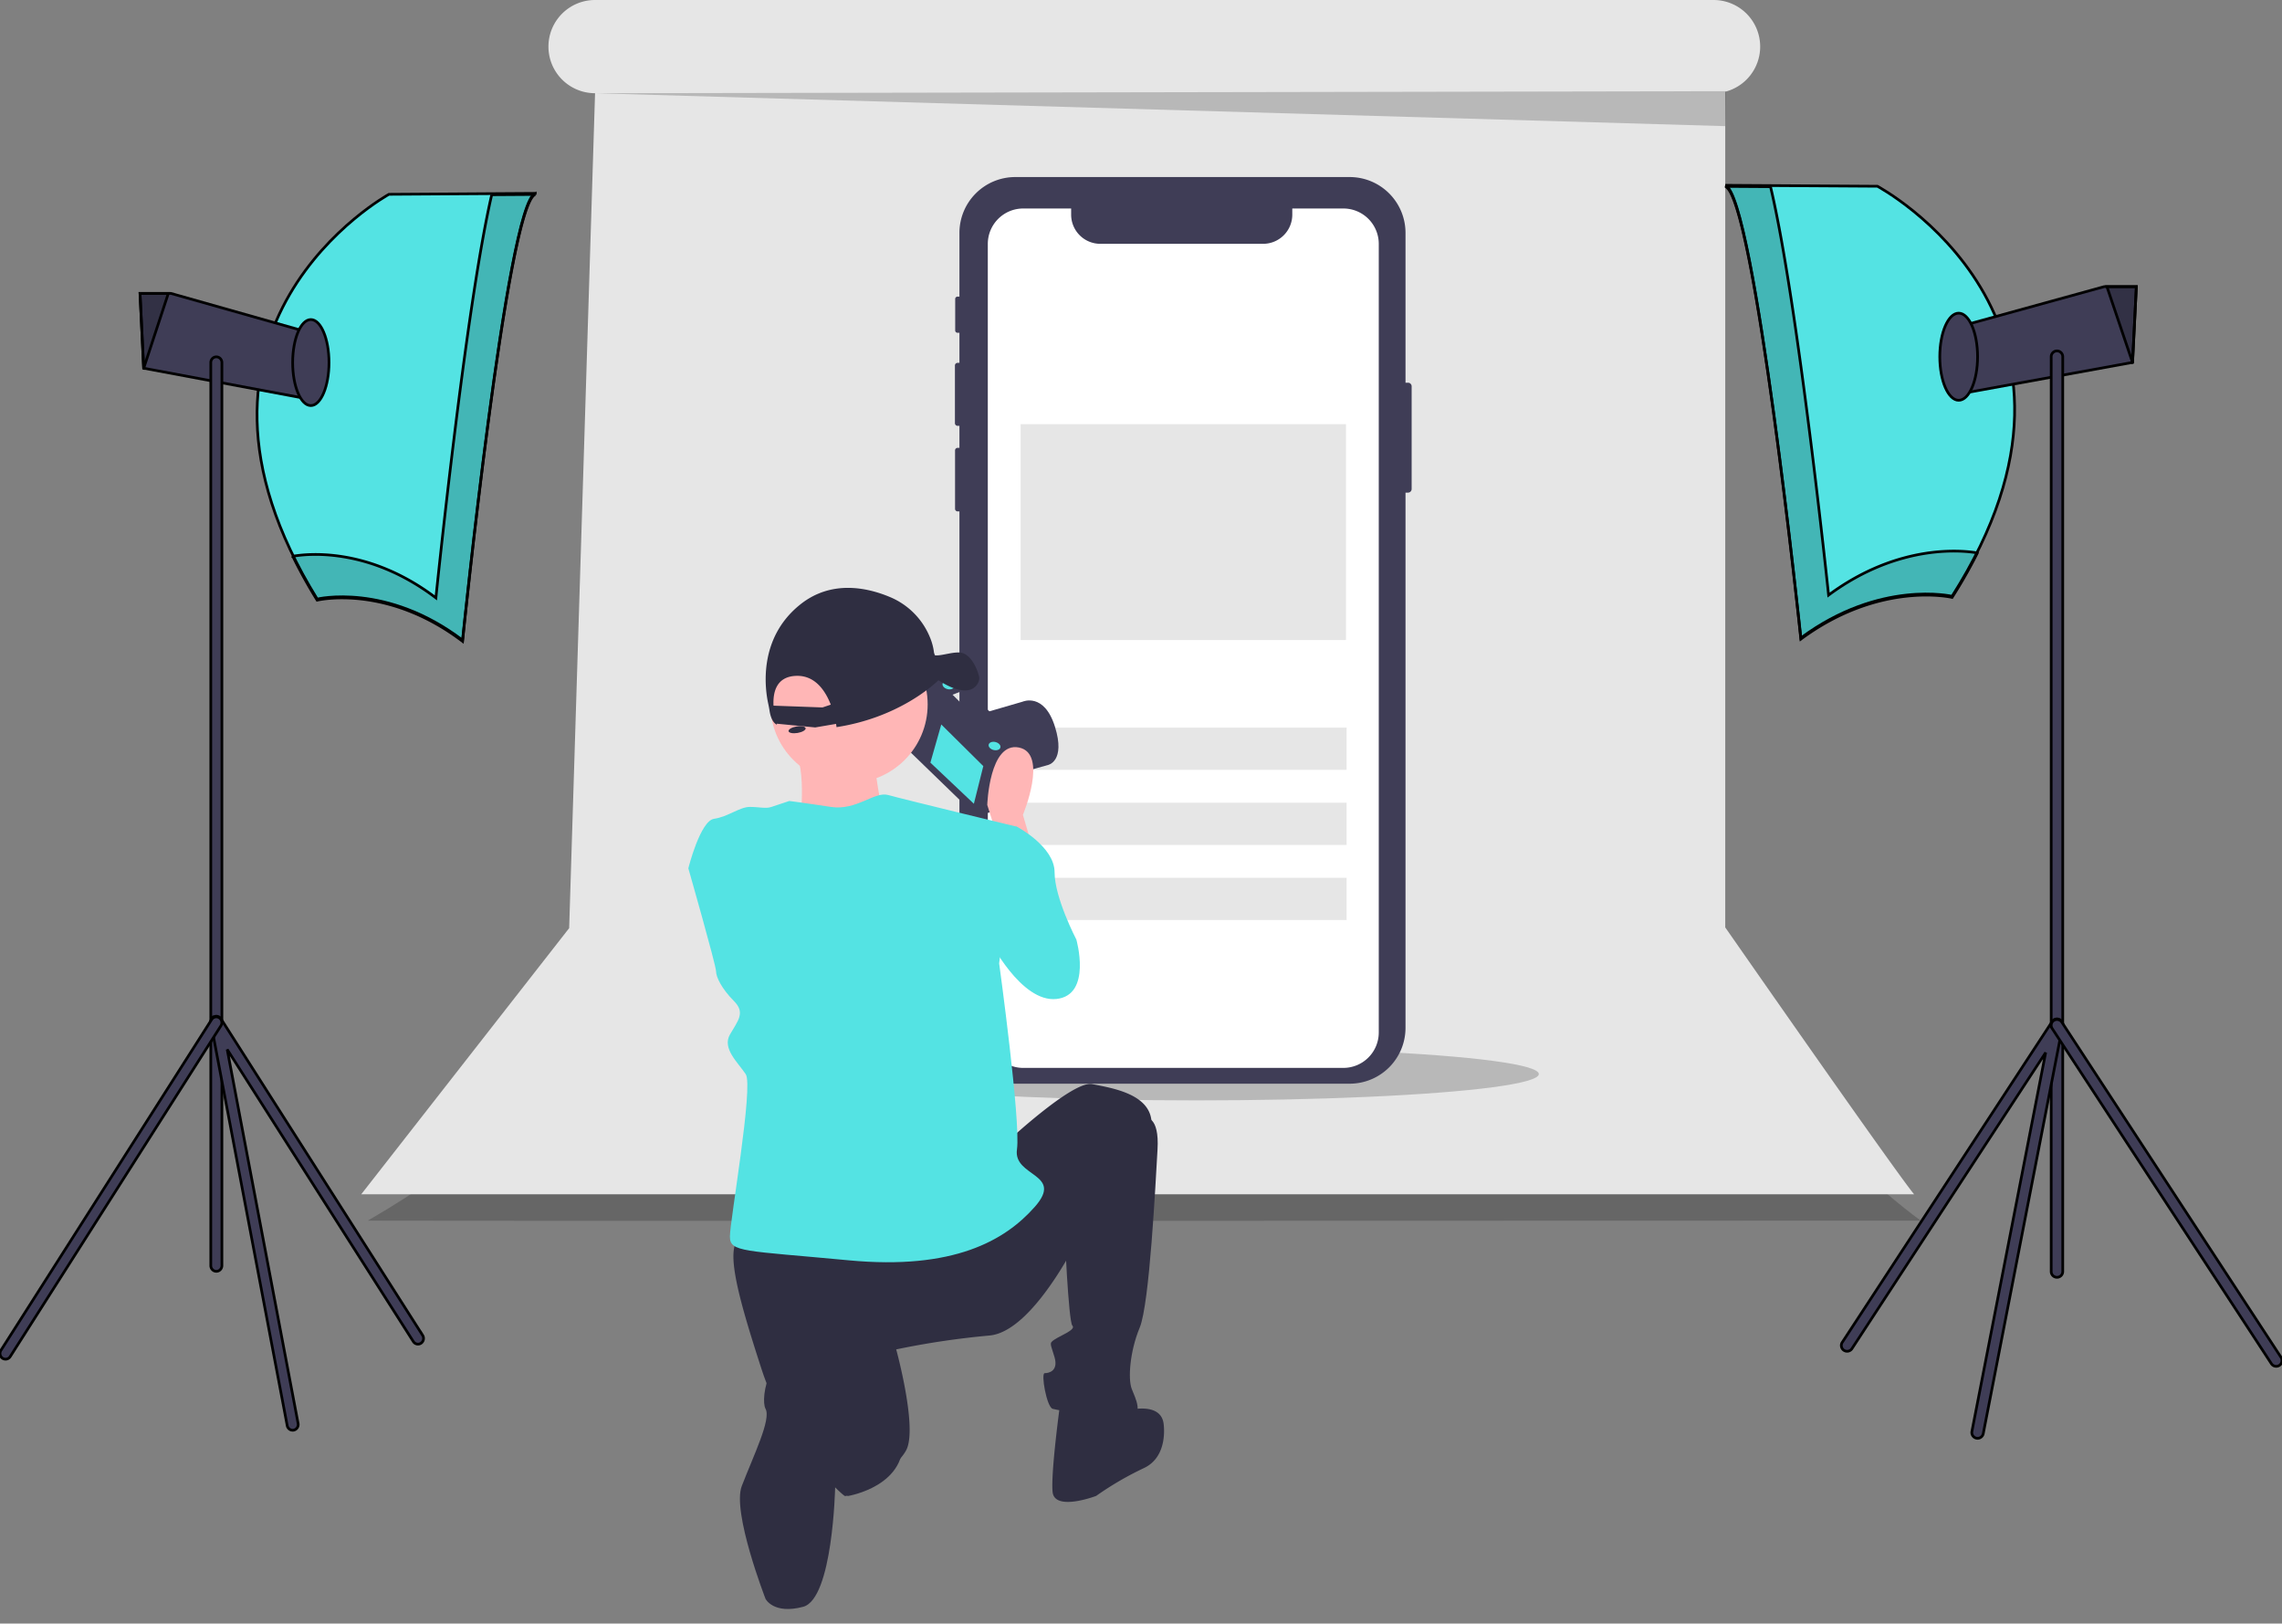 <svg width="849" height="604" xmlns="http://www.w3.org/2000/svg" data-name="Layer 1">
 <rect width="100%" height="100%" fill="#808080" stroke="none"/>
 <title>add_adversiting</title>

 <g>
  <title>Layer 1</title>
  <rect id="svg_6" fill="#e6e8ec" rx="1.479" height="4.706" width="23.175" y="76.518" x="437.226"/>
  <circle id="svg_7" fill="#e6e8ec" r="2.669" cy="78.871" cx="466.574"/>
  <g id="svg_47">
   <path id="svg_1" opacity="0.2" d="m213.919,371.46s1.85,36.996 -77.075,82.625c0,0 -0.094,0.202 577.756,0c0,0 -65.976,-46.862 -70.293,-99.273"/>
   <path id="svg_2" fill="#e6e6e6" d="m641.864,345.011l0,-310.881a17.346,17.346 0 0 0 12.998,-16.791l0,0a17.339,17.339 0 0 0 -17.339,-17.339l-416.142,0a17.339,17.339 0 0 0 -17.339,17.339l0,0a17.339,17.339 0 0 0 17.339,17.339l0.004,0l-9.634,310.608l-77.35,98.998s-0.65,0.002 577.756,0c0,0 -0.407,1.002 -70.293,-99.273z"/>
   <ellipse id="svg_3" opacity="0.2" ry="9.8" rx="127.406" cy="399.557" cx="445.101"/>
   <polygon id="svg_4" opacity="0.2" points="221.38,34.679 641.864,46.925 642.046,33.925 221.38,34.679 "/>
   <path id="svg_5" fill="#3f3d56" d="m525.19,143.705l0,38.222a1.336,1.336 0 0 1 -1.333,1.333l-0.949,0l0,199.111a20.776,20.776 0 0 1 -20.775,20.775l-124.413,0a20.772,20.772 0 0 1 -20.77,-20.775l0,-192.128l-0.687,0a0.941,0.941 0 0 1 -0.943,-0.937l0,-21.753a0.943,0.943 0 0 1 0.943,-0.943l0.687,0l0,-8.194l-0.693,0a0.987,0.987 0 0 1 -0.983,-0.989l0,-21.456a0.986,0.986 0 0 1 0.983,-0.983l0.693,0l0,-11.185l-0.704,0a0.872,0.872 0 0 1 -0.873,-0.873l0,-11.709a0.877,0.877 0 0 1 0.873,-0.879l0.704,0l0,-23.708a20.77,20.77 0 0 1 20.77,-20.77l124.413,0a20.775,20.775 0 0 1 20.775,20.77l0,55.738l0.949,0a1.336,1.336 0 0 1 1.333,1.333z"/>
   <path id="svg_8" fill="#fff" d="m512.961,90.743l0,293.351a13.181,13.181 0 0 1 -13.181,13.175l-119.094,0a13.158,13.158 0 0 1 -13.181,-13.175l0,-293.351a13.18,13.18 0 0 1 13.181,-13.181l17.825,0l0,2.287a10.853,10.853 0 0 0 10.853,10.853l60.569,0a10.853,10.853 0 0 0 10.853,-10.853l0,-2.287l18.995,0a13.177,13.177 0 0 1 13.181,13.181z"/>
   <rect id="svg_9" fill="#e6e6e6" height="15.712" width="121.044" y="270.684" x="379.953"/>
   <rect id="svg_10" fill="#e6e6e6" height="15.712" width="121.044" y="298.617" x="379.953"/>
   <rect id="svg_11" fill="#e6e6e6" height="15.712" width="121.044" y="326.551" x="379.953"/>
   <rect id="svg_12" fill="#e6e6e6" height="80.308" width="121.044" y="157.787" x="379.711"/>
  </g>
  <g stroke="null" id="svg_48">
   <path stroke="null" id="svg_13" fill="#54e3e3" d="m199.132,71.937l-54.421,0.348s-89.575,49.034 -26.704,150.58c0,0 25.69,-6.26 54.083,15.301c0,0 16.563,-162.404 27.042,-166.229z"/>
   <path stroke="null" id="svg_14" opacity="0.2" d="m182.943,72.445c-9.75,41.9 -20.772,149.969 -20.772,149.969c-25.368,-19.263 -48.561,-16.322 -53.219,-15.475a180.278,185.472 0 0 0 9.055,16.331s25.69,-6.26 54.083,15.301c0,0 16.563,-162.404 27.042,-166.229l-16.189,0.103z"/>
   <polygon stroke="null" id="svg_15" fill="#3f3d56" points="117.669,124.448 112.936,148.096 53.465,136.975 53.445,136.968 52.093,109.147 63.586,109.147 117.669,124.448 "/>
   <polygon stroke="null" id="svg_16" opacity="0.2" points="62.626,109.147 53.465,136.975 53.445,136.968 52.093,109.147 62.626,109.147 "/>
   <ellipse stroke="null" id="svg_17" fill="#3f3d56" ry="15.997" rx="6.76" cy="134.881" cx="115.641"/>
   <path stroke="null" id="svg_18" fill="#3f3d56" d="m80.487,472.944a2.066,2.126 0 0 1 -2.066,-2.126l0,-335.936a2.066,2.126 0 1 1 4.133,0l0,335.936a2.066,2.126 0 0 1 -2.066,2.126z"/>
   <path stroke="null" id="svg_19" fill="#3f3d56" d="m108.878,532.063a2.067,2.126 0 0 1 -2.026,-1.719l-28.394,-149.754a2.066,2.126 0 0 1 3.756,-1.573l75.04,117.76a2.067,2.126 0 0 1 -3.456,2.332l-69.269,-108.702l26.378,139.123a2.066,2.126 0 0 1 -1.633,2.494a2.095,2.155 0 0 1 -0.398,0.039z"/>
   <path stroke="null" id="svg_20" fill="#3f3d56" d="m2.064,505.633a2.066,2.126 0 0 1 -1.726,-3.291l78.421,-123.107a2.066,2.126 0 0 1 3.456,2.33l-78.421,123.107a2.064,2.123 0 0 1 -1.73,0.961z"/>
  </g>
  <g id="svg_49">
   <path id="svg_29" fill="#3f3d56" d="m373.026,289.286l16.887,-4.702s6.615,-1.32 2.573,-14.239s-12.058,-9.303 -12.058,-9.303l-14.981,4.352l-5.915,1.827l8.322,11.675l0.698,7.782l4.473,2.608z"/>
   <polygon id="svg_30" fill="#3f3d56" points="340.395,255.153 335.097,276.317 362.244,302.627 364.578,303.212 370.804,301.463 376.103,280.3 370.736,274.656 376.222,273.219 364.515,261.854 358.406,263.136 353.506,258.271 356.813,256.949 357.125,255.704 353.119,252.551 340.395,255.153 "/>
   <polygon id="svg_31" fill="#54e3e3" points="365.83,285.004 362.323,299.009 346.143,283.713 350.195,269.513 365.83,285.004 "/>
   <polygon id="svg_32" stroke-miterlimit="10" stroke="#3f3d56" fill="none" points="340.395,255.153 339.652,258.121 366.647,284.382 368.981,284.966 375.013,283.334 375.345,283.327 376.103,280.3 370.736,274.656 376.222,273.219 364.515,261.854 358.406,263.136 353.506,258.271 356.813,256.949 357.125,255.704 353.119,252.551 340.395,255.153 "/>
   <ellipse transform="rotate(-75.944 -186.804 662.121)" id="svg_33" fill="#54e3e3" ry="2.246" rx="1.524" cy="1086.722" cx="339.312"/>
   <ellipse transform="rotate(-75.944 -195.791 695.906)" id="svg_34" fill="#54e3e3" ry="2.246" rx="1.524" cy="1143.157" cx="347.475"/>
   <path id="svg_35" fill="#ffb6b6" d="m384.246,315.65l-3.683,-12.521s9.575,-22.833 -1.473,-25.042s-11.785,21.36 -11.785,21.36l4.419,13.994l12.521,2.21z"/>
   <circle id="svg_36" fill="#ffb6b6" r="29.257" cy="262.047" cx="315.872"/>
   <path id="svg_37" fill="#ffb6b6" d="m325.338,282.699s1.721,21.513 6.024,23.234s-46.468,13.768 -46.468,13.768l12.908,-14.629s2.582,-22.373 -3.442,-27.536l30.978,5.163z"/>
   <path id="svg_38" fill="#54e3e3" d="m366.569,309.021l11.785,-1.473s13.994,7.365 13.994,16.94s8.102,25.042 8.102,25.042s5.892,20.623 -7.365,22.096s-25.042,-22.096 -25.042,-22.096l-1.473,-40.51z"/>
   <path id="svg_39" fill="#2f2e41" d="m373.198,426.131s25.779,-24.306 33.144,-22.833s22.096,3.683 22.096,14.731s-24.306,36.827 -24.306,36.827s-18.414,40.51 -36.091,41.983a305.05,305.05 0 0 0 -34.617,5.156s8.102,29.462 3.683,37.564s-21.36,17.677 -22.833,16.94s-22.096,-19.887 -30.935,-47.139s-14.731,-47.875 -6.629,-49.348s96.487,-33.881 96.487,-33.881z"/>
   <path id="svg_40" fill="#2f2e41" d="m426.229,415.82s5.156,-0.737 4.419,11.785s-2.946,57.45 -6.629,66.289s-4.419,19.15 -2.946,22.833s4.419,9.575 -0.737,10.312s-26.515,-2.21 -28.725,-2.946s-4.419,-13.258 -2.946,-13.258s5.156,-0.737 3.683,-5.892s-2.21,-5.156 0,-6.629s8.102,-3.683 6.629,-5.156s-2.946,-36.091 -2.946,-36.091l30.198,-41.246z"/>
   <path id="svg_41" fill="#2f2e41" d="m418.864,524.828s12.521,-3.683 13.994,4.419c0,0 2.21,12.521 -7.365,16.94a118.329,118.329 0 0 0 -17.677,10.312s-15.467,5.892 -16.204,-1.473s2.946,-33.881 2.946,-33.881l24.306,3.683z"/>
   <path id="svg_42" fill="#2f2e41" d="m335.635,533.666l-23.569,-19.15s4.419,23.569 -1.473,27.989l-2.692,7.869l7.537,6.165s23.143,-3.723 20.197,-22.873z"/>
   <path id="svg_43" fill="#2f2e41" d="m302.49,501.259s15.467,4.419 13.258,19.887s-5.043,32.272 -5.043,32.272s-0.85,41.383 -11.898,44.329s-13.994,-2.946 -13.994,-2.946s-12.559,-32.338 -8.838,-41.983c4.503,-11.675 10.992,-24.784 8.838,-28.725c-2.119,-3.878 1.473,-25.042 17.677,-22.833z"/>
   <path id="svg_44" fill="#54e3e3" d="m293.652,297.973s5.892,0.737 15.467,2.21s16.204,-5.892 21.36,-4.419s47.875,11.785 47.875,11.785l-6.629,50.821s8.102,58.923 6.629,69.235s17.677,8.838 6.629,21.36s-30.198,23.569 -69.235,19.887s-44.192,-2.946 -44.192,-8.838s8.838,-55.977 5.892,-60.396s-8.838,-9.575 -5.892,-14.731s5.892,-8.102 1.473,-12.521s-6.629,-8.838 -6.629,-11.048s-10.312,-38.3 -10.312,-38.3s4.419,-17.677 9.575,-18.414s9.575,-4.419 13.258,-4.419s5.892,0.737 8.102,0l6.629,-2.21z"/>
   <path id="svg_45" fill="#2f2e41" d="m364.283,251.785c-0.379,-1.702 -2.234,-7.394 -6.005,-8.783c-2.759,-1.016 -7.893,1.131 -10.45,0.775l-0.33,-0.937a21.251,21.251 0 0 0 -1.367,-5.376a27.513,27.513 0 0 0 -15.095,-15.387c-8.422,-3.521 -21.743,-6.432 -33.3,2.793c-15.875,12.671 -13.077,31.632 -11.924,36.893q0.289,1.316 0.495,2.649c0.711,4.634 2.762,5.187 2.762,5.187s-0.044,-0.134 -0.116,-0.377l14.339,1.396l7.752,-1.323c0.13,0.758 0.18,1.206 0.18,1.206c22.621,-3.458 35.786,-15.373 37.923,-17.439c1.879,1.246 5.379,3.28 8.774,3.727c4.971,0.654 6.743,-3.302 6.364,-5.004zm-58.287,11.392l-18.216,-0.663c-0.258,-4.972 1.026,-10.787 8.348,-11.083c7.06,-0.286 10.913,5.454 12.955,10.709l-3.087,1.037z"/>
   <ellipse transform="rotate(-9.685 -245.828 -30.774)" id="svg_46" fill="#2f2e41" ry="1.219" rx="3.223" cy="358.4" cx="237.974"/>
  </g>
  <g stroke="null" id="svg_50">
   <path stroke="null" id="svg_21" fill="#54e3e3" d="m641.868,68.936l56.608,0.352s93.174,49.674 27.777,152.544c0,0 -26.722,-6.341 -56.256,15.501c0,0 -17.228,-164.522 -28.128,-168.397z"/>
   <path stroke="null" id="svg_22" opacity="0.2" d="m658.707,69.451c10.142,42.447 21.606,151.925 21.606,151.925c26.387,-19.515 50.512,-16.534 55.357,-15.677a187.521,187.891 0 0 1 -9.418,16.544s-26.722,-6.341 -56.256,15.501c0,0 -17.228,-164.522 -28.128,-168.397l16.839,0.105z"/>
   <polygon stroke="null" id="svg_23" fill="#3f3d56" points="726.603,122.133 731.526,146.089 793.386,134.823 793.407,134.816 794.814,106.632 782.86,106.632 726.603,122.133 "/>
   <polygon stroke="null" id="svg_24" opacity="0.2" points="783.858,106.632 793.386,134.823 793.407,134.816 794.814,106.632 783.858,106.632 "/>
   <ellipse stroke="null" id="svg_25" fill="#3f3d56" ry="16.206" rx="7.032" cy="132.702" cx="728.713"/>
   <path stroke="null" id="svg_26" fill="#3f3d56" d="m765.279,475.173a2.149,2.153 0 0 1 -2.149,-2.154l0,-340.317a2.149,2.154 0 1 1 4.299,0l0,340.317a2.149,2.153 0 0 1 -2.149,2.154z"/>
   <path stroke="null" id="svg_27" fill="#3f3d56" d="m735.748,535.064a2.173,2.177 0 0 1 -0.414,-0.04a2.15,2.154 0 0 1 -1.699,-2.526l27.438,-140.939l-72.051,110.12a2.15,2.154 0 1 1 -3.595,-2.362l78.055,-119.295a2.15,2.154 0 0 1 3.908,1.593l-29.534,151.707a2.151,2.155 0 0 1 -2.107,1.741z"/>
   <path stroke="null" id="svg_28" fill="#3f3d56" d="m846.853,508.288a2.146,2.15 0 0 1 -1.799,-0.973l-81.571,-124.712a2.149,2.153 0 0 1 3.595,-2.361l81.571,124.712a2.149,2.154 0 0 1 -1.796,3.334l-0,0z"/>
  </g>
 </g>
</svg>